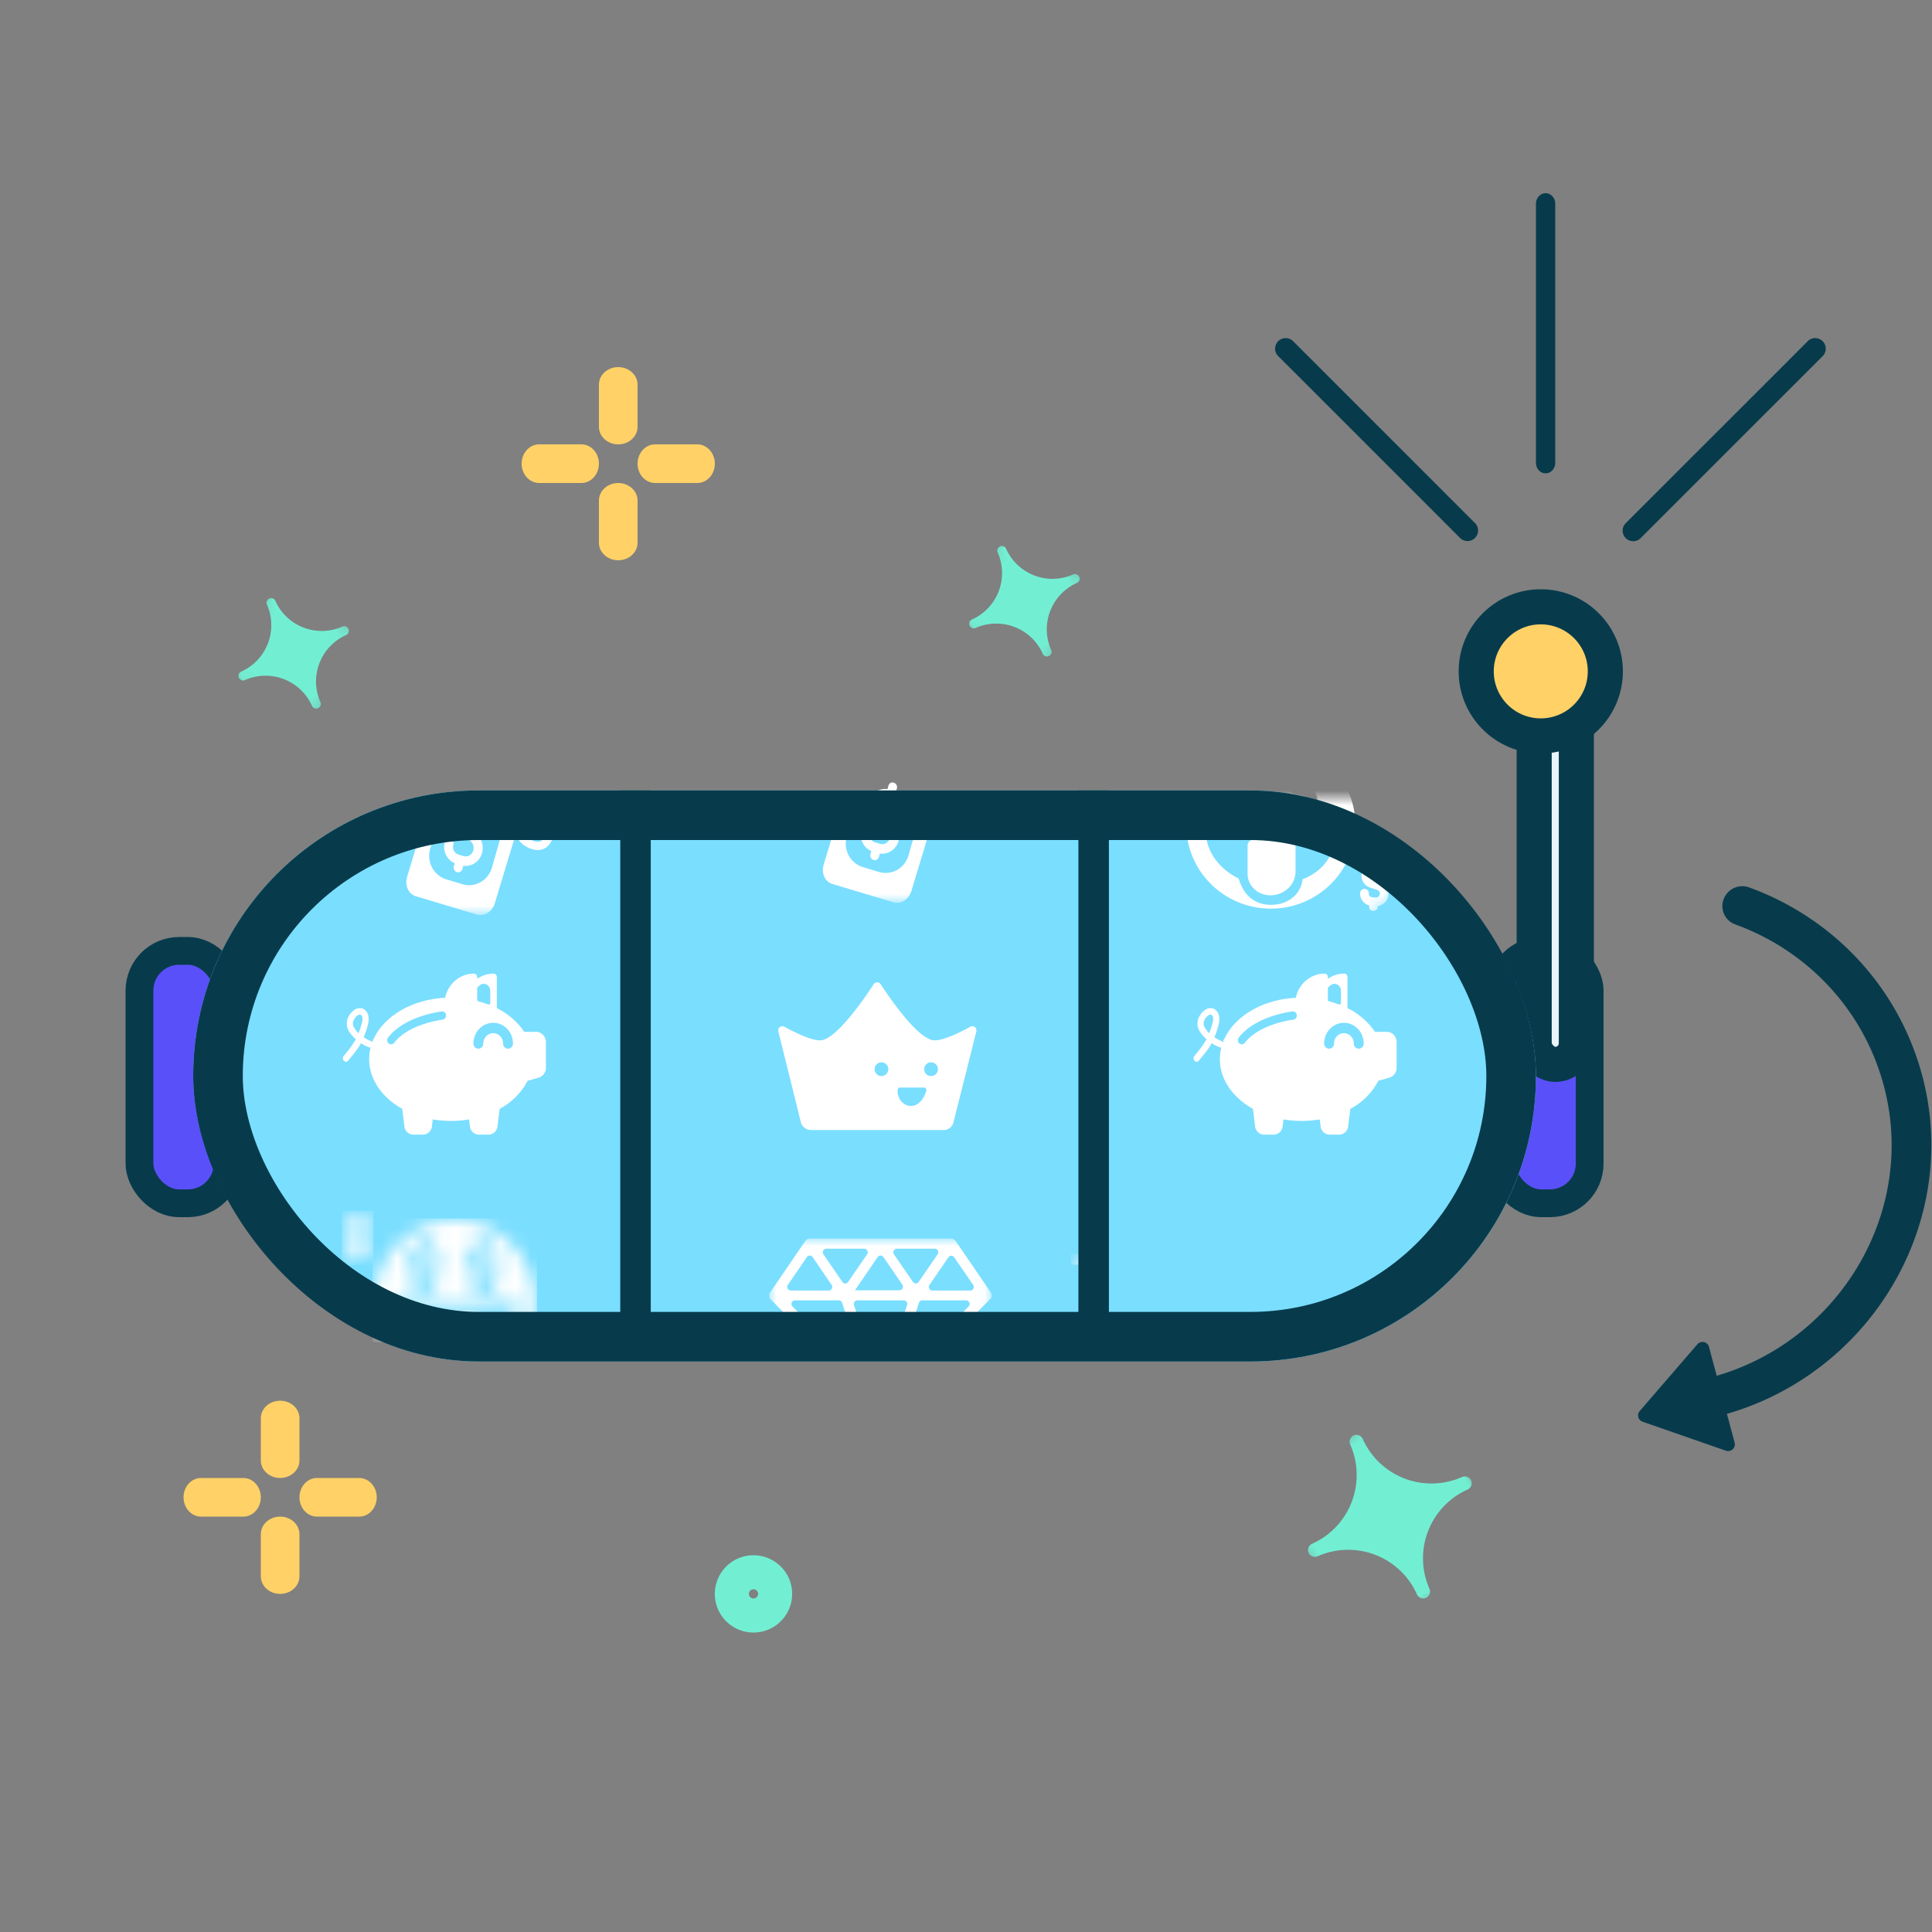<svg width="130" height="130" viewBox="0 0 130 130" xmlns="http://www.w3.org/2000/svg" xmlns:xlink="http://www.w3.org/1999/xlink">
    <rect x="0" y="0" width="130" height="130" fill="#808080" stroke="none"/>
    <defs>
        <path id="1twjr78vwa" d="M0 0h14.151v6.118H0z"/>
        <path id="vtefkdbgkc" d="M0 0h14.151v5.098H0z"/>
        <path d="M.82.065a.283.283 0 0 0-.088.19L.728.312a.786.786 0 0 0-.646.731.801.801 0 0 0 .52.818l.418.143a.258.258 0 0 1 .165.26.254.254 0 0 1-.081.173.225.225 0 0 1-.173.057l-.207-.016a.21.21 0 0 1-.15-.077.226.226 0 0 1-.05-.16.267.267 0 0 0-.24-.294.249.249 0 0 0-.191.064.28.28 0 0 0-.091.19.773.773 0 0 0 .542.8l-.004.055a.268.268 0 0 0 .245.29c.008.002.015.002.022.002.06 0 .118-.022.164-.062a.285.285 0 0 0 .092-.193l.004-.057a.782.782 0 0 0 .646-.732.799.799 0 0 0-.52-.817l-.42-.144a.252.252 0 0 1-.163-.26.255.255 0 0 1 .081-.172.224.224 0 0 1 .173-.06l.207.016a.22.22 0 0 1 .2.24.281.281 0 0 0 .06.2.258.258 0 0 0 .182.094c.152.01.268-.103.28-.255v-.001a.775.775 0 0 0-.545-.797l.004-.053a.283.283 0 0 0-.06-.2.258.258 0 0 0-.18-.095H.999a.261.261 0 0 0-.18.065z" id="yoo4il8l5g"/>
        <path d="M.82.065a.28.28 0 0 0-.088.19L.728.312a.788.788 0 0 0-.646.732.803.803 0 0 0 .521.817l.418.143a.257.257 0 0 1 .164.26.256.256 0 0 1-.081.173.228.228 0 0 1-.173.057l-.207-.016a.21.21 0 0 1-.15-.076.226.226 0 0 1-.049-.16.267.267 0 0 0-.24-.295.25.25 0 0 0-.192.064.277.277 0 0 0-.091.19A.773.773 0 0 0 .545 3l-.005.056c-.007.155.099.28.245.291l.023.001c.06 0 .117-.022.163-.063a.283.283 0 0 0 .092-.192l.004-.057a.782.782 0 0 0 .647-.732.798.798 0 0 0-.521-.817l-.42-.144a.252.252 0 0 1-.162-.259.254.254 0 0 1 .08-.172.225.225 0 0 1 .173-.06l.207.015a.22.22 0 0 1 .2.24.282.282 0 0 0 .06.2.26.26 0 0 0 .182.094c.152.008.269-.102.28-.255l.002-.033v-.038a.773.773 0 0 0-.547-.727l.004-.053a.28.28 0 0 0-.06-.2.257.257 0 0 0-.18-.094L.995 0A.255.255 0 0 0 .82.065z" id="te1ah1f17i"/>
        <path d="M0 5.408c0 2.988 2.41 5.409 5.385 5.409 2.973 0 5.383-2.421 5.383-5.409C10.766 2.424 8.357.004 5.385 0 2.41 0 0 2.421 0 5.408zm7.413-1.357a.258.258 0 0 0 .186-.079.267.267 0 0 0 .073-.192.275.275 0 0 0-.21-.26l-.51-.116a.931.931 0 0 1-.03-1.809l-.001-.051a.335.335 0 0 1 .089-.24.328.328 0 0 1 .234-.1.34.34 0 0 1 .236.093c.063.06.097.143.099.233v.046a.907.907 0 0 1 .733.86v.002a.332.332 0 0 1-.322.34h-.004a.329.329 0 0 1-.335-.325.235.235 0 0 0-.073-.168.228.228 0 0 0-.17-.065l-.25.006A.264.264 0 0 0 6.9 2.5a.27.27 0 0 0 .208.26l.513.116a.929.929 0 0 1 .72.889.93.93 0 0 1-.69.92v.05a.337.337 0 0 1-.093.243.32.32 0 0 1-.227.097h-.007a.328.328 0 0 1-.333-.321l-.001-.05a.903.903 0 0 1-.73-.864.33.33 0 0 1 .327-.339h.006c.181 0 .326.142.329.326a.23.23 0 0 0 .07.164c.046.044.111.066.173.066l.248-.006zm-3.855-.053a.275.275 0 0 0-.094-.463l-.498-.163a.932.932 0 0 1 .139-1.804l.004-.05a.32.32 0 0 1 .353-.308v-.001a.329.329 0 0 1 .303.355l-.003.047a.907.907 0 0 1 .649.925v.001a.325.325 0 0 1-.353.309.328.328 0 0 1-.306-.356.237.237 0 0 0-.222-.254l-.248-.018A.262.262 0 0 0 3 2.466c-.011.124.065.24.182.278l.5.164a.931.931 0 0 1 .634.953.927.927 0 0 1-.773.852l-.004.05a.337.337 0 0 1-.116.233.316.316 0 0 1-.207.075h-.028a.33.33 0 0 1-.308-.352l.003-.05a.902.902 0 0 1-.646-.929.327.327 0 0 1 .358-.306c.089.007.17.047.225.114a.332.332 0 0 1 .077.242.233.233 0 0 0 .055.17c.042.048.1.076.166.08l.247.019.025.001c.063 0 .121-.022.168-.062zm-.224 4.87v-.002c-1.093-.55-2.11-1.619-2.11-3.212 0-.136.11-.246.244-.246.068 0 .178.012.422.039 1.16.135 2.327.204 3.495.207 1.297 0 2.594-.082 3.882-.243a.244.244 0 0 1 .279.243c0 1.76-.931 2.777-2.147 3.265-.103.98-.924 1.652-2.01 1.652h-.004c-.887-.002-1.69-.463-2.051-1.704z" id="nbq8ifw9lk"/>
        <path d="M.407 0A.397.397 0 0 0 0 .387v1.828c0 .768.654 1.39 1.46 1.39.893 0 1.617-.689 1.617-1.538V.422A.433.433 0 0 0 2.634 0H.407z" id="qtvx3dehcm"/>
        <path d="M.82.065a.28.28 0 0 0-.088.19L.728.312a.788.788 0 0 0-.646.732.803.803 0 0 0 .521.817l.418.143a.257.257 0 0 1 .164.26.256.256 0 0 1-.081.173.228.228 0 0 1-.173.057l-.207-.016a.21.21 0 0 1-.15-.076.226.226 0 0 1-.049-.16.267.267 0 0 0-.24-.295.25.25 0 0 0-.192.064.277.277 0 0 0-.091.19A.773.773 0 0 0 .545 3l-.005.056c-.007.155.099.28.245.291l.023.001c.06 0 .117-.022.163-.063a.283.283 0 0 0 .092-.192l.004-.057a.782.782 0 0 0 .647-.732.798.798 0 0 0-.521-.817l-.42-.144a.252.252 0 0 1-.162-.259.254.254 0 0 1 .08-.172.225.225 0 0 1 .173-.06l.207.015a.22.22 0 0 1 .2.24.282.282 0 0 0 .06.2.26.26 0 0 0 .182.094c.152.008.269-.102.28-.255l.002-.033v-.038a.773.773 0 0 0-.547-.727l.004-.053a.28.28 0 0 0-.06-.2.257.257 0 0 0-.18-.094L.995 0A.255.255 0 0 0 .82.065z" id="of4oe3hn6o"/>
        <path id="yvbdlq5vpq" d="M0 0h14.968v7.136H0z"/>
        <path id="m6gh1333is" d="M1.294 1.292h8.07v8.08h-8.07z"/>
        <path id="0nm3ibem4u" d="M1.916 1.916h11.963v11.963H1.916z"/>
        <path id="ow46tliw0w" d="M1.294 1.292h8.07v8.08h-8.07z"/>
        <rect id="kljoftiyfe" x="0" y="0" width="16.42" height="8.157" rx="2.669"/>
    </defs>
    <g fill="none" fill-rule="evenodd">
        <path d="M117.68 59.707c5.535 2.002 10.026 6.565 11.657 12.651 2.626 9.802-3.356 19.948-13.136 22.778l.518 1.935a.453.453 0 0 1-.588.543l-5.607-1.95a.448.448 0 0 1-.192-.717l3.88-4.492a.453.453 0 0 1 .782.175l.519 1.942.1-.029c8.298-2.486 13.38-11.139 11.142-19.493-1.397-5.216-5.244-9.127-9.987-10.845a1.31 1.31 0 0 1-.612-2.023l.015-.02a1.33 1.33 0 0 1 1.509-.455z" fill="#073B4C" fill-rule="nonzero"/>
        <g transform="translate(8.45 39.65)">
            <rect stroke="#073B4C" stroke-width="1.869" fill="#5A50F9" x=".934" y="24.334" width="5.931" height="16.981" rx="2.669"/>
            <rect stroke="#073B4C" stroke-width="1.869" fill="#5A50F9" x="92.584" y="24.334" width="5.931" height="16.981" rx="2.669"/>
            <rect stroke="#073B4C" stroke-width="2.362" fill="#E9F4FC" x="94.781" y="4.431" width="2.838" height="27.538" rx="1.419"/>
            <circle stroke="#073B4C" stroke-width="2.362" fill="#FFD166" cx="95.225" cy="5.525" r="4.344"/>
            <g transform="translate(4.55 13)">
                <rect fill="#7ADEFF" y=".537" width="90.35" height="38.426" rx="19.213"/>
                <g fill="#FFF">
                    <path d="M19.108 14.637v-.824c.056-.062.12-.12.185-.171.286-.224.695-.008.695.366v.83a.105.105 0 0 1-.14.1 6.659 6.659 0 0 0-.677-.217.086.086 0 0 1-.063-.084zm.08 3.278a.34.34 0 0 1-.331-.347c0-.77.595-1.395 1.33-1.395.736 0 1.33.625 1.33 1.395a.34.34 0 0 1-.332.347.34.34 0 0 1-.332-.347c0-.386-.3-.697-.665-.697-.368 0-.667.311-.667.697a.34.34 0 0 1-.332.347zm-6.036-.356a.284.284 0 0 1-.044-.387c1.114-1.458 3.51-1.751 3.613-1.764a.268.268 0 0 1 .294.245.278.278 0 0 1-.236.309c-.023 0-2.28.275-3.257 1.556a.261.261 0 0 1-.206.103.259.259 0 0 1-.164-.062zm-1.218.29a3.226 3.226 0 0 0-.094.776c0 1.319.835 2.56 2.226 3.338l.152 1.237a.626.626 0 0 0 .661.497h.516a.626.626 0 0 0 .66-.496l.065-.53a7.256 7.256 0 0 0 2.442 0l.066.537a.618.618 0 0 0 .66.489h.515a.618.618 0 0 0 .661-.489l.157-1.248a4.47 4.47 0 0 0 1.883-1.887l.742-.21a.686.686 0 0 0 .486-.67v-1.721c0-.382-.295-.692-.66-.692h-.795a4.781 4.781 0 0 0-1.848-1.593v-2.095a.225.225 0 0 0-.22-.23c-.392 0-.775.122-1.101.35v-.12c0-.128-.1-.23-.22-.23-.93-.002-1.736.676-1.936 1.627-2.266.117-4.132 1.252-4.823 2.8l-.02-.02c-.05.191-.106.38-.182.562l.007.019z"/>
                    <path d="M11.128 16.87a1.813 1.813 0 0 1-.298-.37.505.505 0 0 1-.009-.544c.072-.128.277-.393.442-.321.19.084.126.396.086.55a7.508 7.508 0 0 1-.19.606c-.009.027-.02.052-.03.079m-.71 1.854c.309-.375.637-.747.871-1.18a3.299 3.299 0 0 0 .538.28c.091.038.194-.025.24-.11a.206.206 0 0 0 .01-.028l.008-.017c.032-.124-.042-.23-.147-.274l-.11-.049a2.706 2.706 0 0 1-.356-.198c.025-.061.049-.123.071-.185a5.02 5.02 0 0 0 .24-.793c.054-.295.024-.616-.194-.83-.214-.212-.52-.194-.752-.029-.469.334-.678.956-.334 1.471.124.185.272.35.436.495-.224.41-.516.767-.816 1.133-.177.215.118.53.296.314"/>
                </g>
                <path d="m46.257 13.574.14.213.167.247.19.276.14.197.146.204.154.21.16.213.166.214.084.107.172.213.175.209c.616.723 1.269 1.34 1.778 1.458.3.07.8-.076 1.315-.289l.206-.088.102-.046.203-.096.198-.097.19-.096.264-.14.08-.045a.28.28 0 0 1 .415.278l-.006.037-1.54 6.123a.679.679 0 0 1-.6.51l-.058.002h-8.927a.707.707 0 0 1-.669-.477l-.017-.058-1.513-6.102a.28.28 0 0 1 .374-.33l.034.016.254.137.185.096.194.097.2.096.205.094c.584.26 1.183.458 1.523.378.453-.107 1.026-.622 1.584-1.255l.176-.203.174-.209.085-.106.17-.214.164-.214.16-.213.153-.21.217-.303.197-.284.278-.412.09-.138c.11-.169.358-.169.468 0zm2.91 6.953h-1.598a.17.17 0 0 0-.17.162c-.053 1.149 1.44 1.675 1.93.054a.168.168 0 0 0-.13-.212l-.032-.004zm-2.833-1.695a.462.462 0 1 0-.001.923.462.462 0 0 0 .001-.923zm3.338 0a.462.462 0 1 0-.002.923.462.462 0 0 0 .002-.923z" fill="#FFF"/>
                <g fill="#FFF">
                    <path d="M76.35 14.637v-.824c.057-.062.12-.12.185-.171.286-.224.695-.008.695.366v.83a.105.105 0 0 1-.14.1 6.659 6.659 0 0 0-.677-.217.086.086 0 0 1-.063-.084zm.08 3.278a.34.34 0 0 1-.331-.347c0-.77.595-1.395 1.33-1.395.736 0 1.33.625 1.33 1.395a.34.34 0 0 1-.332.347.34.34 0 0 1-.332-.347c0-.386-.3-.697-.665-.697-.368 0-.667.311-.667.697a.34.34 0 0 1-.332.347zm-6.036-.356a.284.284 0 0 1-.043-.387c1.113-1.458 3.51-1.751 3.612-1.764a.268.268 0 0 1 .294.245.278.278 0 0 1-.236.309c-.023 0-2.28.275-3.257 1.556a.261.261 0 0 1-.206.103.259.259 0 0 1-.164-.062zm-1.217.29a3.226 3.226 0 0 0-.095.776c0 1.319.835 2.56 2.226 3.338l.153 1.237a.626.626 0 0 0 .66.497h.516a.626.626 0 0 0 .66-.496l.065-.53a7.256 7.256 0 0 0 2.442 0l.066.537a.618.618 0 0 0 .661.489h.515a.618.618 0 0 0 .66-.489l.157-1.248a4.47 4.47 0 0 0 1.883-1.887l.742-.21a.686.686 0 0 0 .486-.67v-1.721c0-.382-.295-.692-.66-.692h-.795a4.781 4.781 0 0 0-1.848-1.593v-2.095a.225.225 0 0 0-.22-.23c-.392 0-.775.122-1.101.35v-.12c0-.128-.1-.23-.22-.23-.93-.002-1.736.676-1.936 1.627-2.266.117-4.132 1.252-4.823 2.8l-.02-.02c-.05.191-.105.38-.182.562l.008.019z"/>
                    <path d="M68.37 16.87a1.813 1.813 0 0 1-.298-.37.505.505 0 0 1-.009-.544c.073-.128.277-.393.442-.321.19.084.126.396.086.55a7.508 7.508 0 0 1-.19.606c-.009.027-.02.052-.03.079m-.709 1.854c.308-.375.636-.747.87-1.18a3.299 3.299 0 0 0 .538.28c.091.038.194-.025.24-.11a.206.206 0 0 0 .011-.028l.007-.017c.032-.124-.042-.23-.147-.274l-.11-.049a2.706 2.706 0 0 1-.356-.198c.025-.061.049-.123.071-.185a5.02 5.02 0 0 0 .24-.793c.054-.295.024-.616-.194-.83-.214-.212-.52-.194-.752-.029-.469.334-.678.956-.334 1.471.124.185.272.35.436.495-.224.41-.515.767-.816 1.133-.177.215.118.53.296.314"/>
                </g>
                <g transform="translate(12.256 2.805)">
                    <mask id="fifgrv4vub" fill="#fff">
                        <use xlink:href="#1twjr78vwa"/>
                    </mask>
                    <path d="M13.589-1.897c-.032.193-.155.424-.333.62-.14.152-.301.28-.468.371l-.092.05a.223.223 0 0 0 .006.393l.094.047c.013.007.031.022.054.043.066.063.097.15.097.267 0 .321-.512.512-.778.52-.022.003-.043.003-.066.003-.016.002-.031.002-.047.002-.14 0-.26-.009-.367-.028l-.107-.017c-.154-.026-.28.122-.236.275l.027.095V.75c.002.117-.052.227-.163.333a.387.387 0 0 1-.278.102c-.254 0-.551-.163-.681-.278C10.02.7 9.892.389 9.855.289l.349-1.154c.164-.096.367-.139.583-.185l.017-.004a2.85 2.85 0 0 0 .476-.126 4.006 4.006 0 0 0 1.11-.605c.095-.074.188-.172.277-.263.39-.393.559-.471.72-.335a.528.528 0 0 1 .202.486zm-1.253-.607-.07.07c-.08.083-.157.161-.22.21l-.005.004c-.253.204-.559.37-.959.52a2.514 2.514 0 0 1-.392.102l-.02.005c-.188.04-.392.082-.588.17l.223-.737c.034-.116.047-.231.048-.344H7.414l.288.087c.85.257 1.335 1.174 1.085 2.048l-.942 3.294c-.25.873-1.142 1.373-1.99 1.116l-1.081-.328c-.85-.257-1.335-1.174-1.085-2.048l.943-3.293a1.63 1.63 0 0 1 .617-.876H3.22c.134.098.248.201.324.329.019.034.037.07.053.114L3.25-.913l-.016.016c-.161.144-.32.246-.47.301-.17.062-.516.104-.758.011a.398.398 0 0 1-.229-.206c-.064-.143-.074-.27-.029-.378l.002-.002c.002-.005.002-.009.005-.013l.005-.007c.125-.15.05-.384-.14-.426l-.026-.006a2.132 2.132 0 0 1-.36-.115l-.008-.002c-.03-.012-.06-.023-.084-.036l-.014-.007C.894-1.88.522-2.21.568-2.504H.002c-.036.576.524 1.067.898 1.229.044.021.085.036.122.053l.151.057c-.025.161-.01.365.095.603a.963.963 0 0 0 .532.493c.17.065.36.093.549.093.227 0 .445-.04.606-.097.11-.041.219-.096.328-.166L2.136 3.55c-.171.566.091 1.148.582 1.299l4.117 1.233c.495.15 1.036-.193 1.206-.764L9.434.714c.09.182.235.418.446.607.175.155.594.42 1.052.42.26 0 .49-.091.664-.259.183-.174.272-.355.309-.511.07.004.147.004.22.002.017-.002.034-.002.048-.002h.008c.462-.015 1.325-.344 1.325-1.077 0-.195-.05-.369-.143-.515.108-.083.21-.179.306-.282.252-.277.422-.608.47-.907a1.047 1.047 0 0 0-.137-.694h-1.666z" fill="#FFF" mask="url(#fifgrv4vub)"/>
                </g>
                <path d="m19.26 1.44.057-.214a.313.313 0 0 0-.207-.39c-.168-.048-.322.046-.366.222l-.056.215c-.561-.085-1.11.275-1.264.87a1.237 1.237 0 0 0 .53 1.372l.644.385a.603.603 0 0 1 .25.658c-.079.306-.372.485-.66.396l-.336-.1a.526.526 0 0 1-.35-.648.314.314 0 0 0-.204-.39c-.163-.049-.326.046-.373.22-.149.58.15 1.185.67 1.397l-.055.212c-.042.173.047.342.214.39.159.051.317-.048.364-.222l.056-.212c.554.09 1.11-.278 1.264-.87a1.236 1.236 0 0 0-.531-1.374l-.645-.385a.592.592 0 0 1-.251-.659c.079-.306.372-.482.66-.398l.339.097a.53.53 0 0 1 .349.653c-.047.174.042.342.204.39a.3.3 0 0 0 .373-.221c.15-.58-.149-1.187-.675-1.393" fill="#FFF"/>
                <g transform="translate(40.286 3.001)">
                    <mask id="27enz3fi9d" fill="#fff">
                        <use xlink:href="#vtefkdbgkc"/>
                    </mask>
                    <path d="M13.589-2.917c-.032.193-.155.425-.333.62-.14.153-.301.28-.468.372l-.092.05a.223.223 0 0 0 .006.393l.094.046c.013.008.031.022.054.044.066.063.097.15.097.267 0 .32-.512.512-.778.52-.022.002-.043.002-.066.002-.016.002-.031.002-.047.002-.14 0-.26-.008-.367-.028l-.107-.017c-.154-.026-.28.122-.236.275l.027.095v.006c.002.117-.052.227-.163.333a.387.387 0 0 1-.278.103c-.254 0-.551-.164-.681-.279-.23-.205-.359-.517-.396-.618l.349-1.154c.164-.096.367-.138.583-.185l.017-.004a2.85 2.85 0 0 0 .476-.125 4.006 4.006 0 0 0 1.11-.605c.095-.074.188-.172.277-.264.39-.392.559-.47.72-.335a.528.528 0 0 1 .202.486zm-1.253-.607-.07.07c-.08.083-.157.161-.22.21l-.005.004c-.253.204-.559.37-.959.521a2.514 2.514 0 0 1-.392.102l-.02.004c-.188.04-.392.083-.588.17l.223-.737c.034-.116.047-.231.048-.344H7.414l.288.087c.85.258 1.335 1.175 1.085 2.048l-.942 3.294c-.25.873-1.142 1.373-1.99 1.116l-1.081-.328C3.924 2.436 3.439 1.52 3.689.645l.943-3.293a1.63 1.63 0 0 1 .617-.876H3.22c.134.098.248.202.324.33.019.033.037.07.053.114L3.25-1.932l-.016.015c-.161.144-.32.246-.47.302-.17.061-.516.103-.758.01a.398.398 0 0 1-.229-.206c-.064-.142-.074-.27-.029-.377l.002-.002c.002-.005.002-.01.005-.013l.005-.007c.125-.15.05-.384-.14-.427l-.026-.006a2.132 2.132 0 0 1-.36-.114l-.008-.003c-.03-.012-.06-.023-.084-.036l-.014-.006c-.234-.099-.606-.429-.56-.722H.002c-.036.576.524 1.067.898 1.23.044.02.085.035.122.052l.151.057c-.025.162-.01.366.095.603a.963.963 0 0 0 .532.493c.17.066.36.093.549.093.227 0 .445-.04.606-.097.11-.04.219-.096.328-.166L2.136 2.53c-.171.567.091 1.149.582 1.299l4.117 1.234c.495.15 1.036-.194 1.206-.765L9.434-.306c.09.182.235.419.446.607.175.155.594.42 1.052.42.26 0 .49-.09.664-.258.183-.174.272-.355.309-.512.07.004.147.004.22.002.017-.002.034-.002.048-.002h.008c.462-.015 1.325-.343 1.325-1.076 0-.195-.05-.37-.143-.516.108-.083.21-.178.306-.282.252-.276.422-.607.47-.907a1.047 1.047 0 0 0-.137-.694h-1.666z" fill="#FFF" mask="url(#27enz3fi9d)"/>
                </g>
                <g transform="translate(64.555 1.045)">
                    <mask id="3urx5o37jf" fill="#fff">
                        <use xlink:href="#kljoftiyfe"/>
                    </mask>
                    <g mask="url(#3urx5o37jf)" fill="#FFF">
                        <path d="M15.097 4.072c.08.006.15.041.2.099a.28.28 0 0 1 .067.152l.001.058-.004.057a.822.822 0 0 1 .61.756v.082a.29.29 0 0 1-.314.27.294.294 0 0 1-.203-.1.281.281 0 0 1-.067-.152l-.001-.058a.234.234 0 0 0-.174-.244l-.05-.008-.23-.017a.262.262 0 0 0-.284.245.264.264 0 0 0 .135.252l.047.02.469.152a.84.84 0 0 1-.058 1.615l-.083.016-.004.06a.292.292 0 0 1-.103.202.283.283 0 0 1-.133.061l-.05.005-.025-.001a.288.288 0 0 1-.272-.253l-.002-.053.005-.06a.816.816 0 0 1-.607-.841.287.287 0 0 1 .102-.2.293.293 0 0 1 .215-.067c.145.012.254.12.268.257v.053a.227.227 0 0 0 .056.169c.031.035.072.06.119.072l.047.008.232.017a.26.26 0 0 0 .284-.242.27.27 0 0 0-.136-.252l-.048-.022-.467-.15a.844.844 0 0 1-.582-.86.845.845 0 0 1 .64-.753l.083-.017.004-.06c.006-.08.04-.15.098-.2a.3.3 0 0 1 .215-.068zm-7.138-7.86c3.14.004 5.687 2.516 5.69 5.616 0 3.102-2.547 5.616-5.69 5.616-3.143 0-5.69-2.514-5.69-5.616s2.547-5.616 5.69-5.616zM3.821 1.828a.257.257 0 0 0-.26.255c0 1.595 1 2.684 2.108 3.273l.123.063c.365 1.238 1.162 1.729 2.055 1.768l.112.002c1.153 0 2.02-.697 2.129-1.715 1.284-.507 2.268-1.563 2.268-3.391a.254.254 0 0 0-.295-.252 33.92 33.92 0 0 1-4.102.252 33.05 33.05 0 0 1-3.08-.15l-.954-.1-.104-.005zm5.333.977c.234 0 .427.162.46.373l.005.065v1.708c0 .882-.759 1.597-1.695 1.597-.81 0-1.474-.594-1.528-1.345l-.004-.099V3.207a.41.41 0 0 1 .363-.398l.063-.004h2.336zm.77-5.343a.337.337 0 0 0-.338.296l-.003.057v.053a.97.97 0 0 0-.728.954.97.97 0 0 0 .675.9l.086.025.54.12c.126.03.217.141.22.27a.272.272 0 0 1-.218.275l-.055.006-.263.006a.267.267 0 0 1-.182-.068.238.238 0 0 1-.07-.123L9.584.185a.34.34 0 0 0-.285-.332L9.23-.152a.351.351 0 0 0-.249.104.34.34 0 0 0-.097.247.94.94 0 0 0 .686.877l.086.02v.052c.008.17.128.301.29.328l.07.005a.339.339 0 0 0 .336-.295l.003-.057-.001-.052a.965.965 0 0 0 .055-1.855l-.087-.024-.542-.121a.28.28 0 0 1-.219-.27.276.276 0 0 1 .222-.279l.05-.005.264-.006a.247.247 0 0 1 .251.192l.006.05c.003.169.124.305.29.333l.064.005a.35.35 0 0 0 .34-.291l.005-.062a.945.945 0 0 0-.69-.876l-.084-.02-.001-.047a.34.34 0 0 0-.104-.243.365.365 0 0 0-.25-.096zm-4.252.085a.338.338 0 0 0-.11.184l-.008.056-.004.053a.974.974 0 0 0-.816.883.969.969 0 0 0 .586.958l.084.032.526.17a.285.285 0 0 1 .194.288.272.272 0 0 1-.243.255h-.056L5.563.408A.253.253 0 0 1 5.39.324.238.238 0 0 1 5.33.195L5.33.147a.34.34 0 0 0-.32-.37.344.344 0 0 0-.378.319.937.937 0 0 0 .6.936l.084.028-.004.052c-.01.193.13.35.326.365h.03A.338.338 0 0 0 6 1.215l.009-.056.004-.052a.965.965 0 0 0 .23-1.842l-.084-.032-.528-.17a.28.28 0 0 1-.192-.29.276.276 0 0 1 .247-.257h.051L6-1.468a.248.248 0 0 1 .233.214l.001.05a.338.338 0 0 0 .324.37.34.34 0 0 0 .363-.259l.01-.062a.942.942 0 0 0-.603-.935l-.083-.027.003-.048a.338.338 0 0 0-.32-.37.342.342 0 0 0-.255.081zM1.186-4.258c.08.006.15.039.2.092.036.04.059.09.065.143l.001.054-.004.053c.344.086.593.376.605.707l-.001.077c-.013.15-.142.261-.31.251a.299.299 0 0 1-.202-.092.254.254 0 0 1-.066-.143v-.054a.22.22 0 0 0-.174-.228l-.048-.008-.23-.015a.267.267 0 0 0-.19.06.24.24 0 0 0-.09.168c-.01.098.045.19.134.236l.046.02.465.14c.368.115.605.445.576.805-.025.34-.284.62-.628.703l-.088.017-.004.055a.268.268 0 0 1-.102.19.29.29 0 0 1-.18.061H.934c-.144-.01-.253-.108-.27-.237v-.05l.003-.055c-.373-.095-.627-.42-.6-.786a.264.264 0 0 1 .1-.187.298.298 0 0 1 .213-.063c.144.011.252.113.265.24v.05a.205.205 0 0 0 .056.157.236.236 0 0 0 .118.068l.047.008.23.015a.267.267 0 0 0 .19-.056.238.238 0 0 0 .09-.17.25.25 0 0 0-.134-.236l-.047-.02-.463-.14c-.37-.117-.606-.448-.577-.804.025-.338.284-.617.629-.702l.087-.017.005-.056a.265.265 0 0 1 .096-.187.317.317 0 0 1 .213-.064z"/>
                    </g>
                </g>
                <path d="m47.291.617.056-.214a.313.313 0 0 0-.207-.39c-.168-.049-.321.046-.366.222l-.056.214c-.56-.084-1.11.275-1.264.87a1.237 1.237 0 0 0 .531 1.372l.643.386a.603.603 0 0 1 .251.658c-.08.306-.373.484-.661.395l-.335-.1a.526.526 0 0 1-.35-.647.314.314 0 0 0-.205-.39c-.163-.049-.326.045-.372.22-.15.58.148 1.185.67 1.397l-.056.212c-.042.173.047.342.214.39.159.051.317-.048.364-.223l.056-.211c.554.09 1.11-.278 1.264-.87a1.236 1.236 0 0 0-.53-1.375l-.646-.385a.592.592 0 0 1-.251-.658c.079-.306.372-.482.66-.398l.339.097a.53.53 0 0 1 .349.653c-.047.174.042.342.205.39a.3.3 0 0 0 .372-.222c.15-.579-.149-1.186-.675-1.393" fill="#FFF"/>
                <g>
                    <g transform="translate(10.163 28.968)">
                        <mask id="nw5rz2lxeh" fill="#fff">
                            <use xlink:href="#yoo4il8l5g"/>
                        </mask>
                        <path fill="#FFF" mask="url(#nw5rz2lxeh)" d="M-.162 3.496h2.12V-.15h-2.12z"/>
                    </g>
                    <g transform="translate(23.495 36.952)">
                        <mask id="8pcrhr2g6j" fill="#fff">
                            <use xlink:href="#te1ah1f17i"/>
                        </mask>
                        <path fill="#FFF" mask="url(#8pcrhr2g6j)" d="M-.163.597h2.121v-.749h-2.12z"/>
                    </g>
                    <g transform="translate(12.214 29.483)">
                        <mask id="8kx737t3zl" fill="#fff">
                            <use xlink:href="#nbq8ifw9lk"/>
                        </mask>
                        <path fill="#FFF" mask="url(#8kx737t3zl)" d="M-.149 8.174h11.067V-.15H-.15z"/>
                    </g>
                    <g transform="translate(16.06 35.664)">
                        <mask id="n8508l8xcn" fill="#fff">
                            <use xlink:href="#qtvx3dehcm"/>
                        </mask>
                        <path fill="#FFF" mask="url(#n8508l8xcn)" d="M-.15 1.825h3.377V-.15H-.15z"/>
                    </g>
                </g>
                <g transform="translate(59.225 31.854)">
                    <mask id="0zd03l9elp" fill="#fff">
                        <use xlink:href="#of4oe3hn6o"/>
                    </mask>
                    <path fill="#FFF" mask="url(#0zd03l9elp)" d="M-.163.597h2.121v-.749h-2.12z"/>
                </g>
                <g transform="translate(38.756 30.693)">
                    <mask id="wqp5cv6hdr" fill="#fff">
                        <use xlink:href="#yvbdlq5vpq"/>
                    </mask>
                    <path d="m1.258 3.113 1.28-1.872a.231.231 0 0 1 .384 0L4.2 3.113c.11.16-.002.38-.192.38H1.451c-.19 0-.302-.22-.193-.38zM3.843.68h2.554c.19 0 .302.22.192.38L5.312 2.916a.231.231 0 0 1-.384 0L3.651 1.06c-.11-.16.001-.38.192-.38zm3.842.56 1.277 1.857c.11.16-.002.38-.192.38H5.773l-.01.017v-.016h.01L7.3 1.24a.231.231 0 0 1 .384 0zm.903-.56h2.554c.19 0 .302.22.192.38l-1.277 1.857a.231.231 0 0 1-.383 0L8.397 1.06c-.11-.16 0-.38.191-.38zm3.86.576 1.277 1.858c.11.16-.002.38-.192.38h-2.554c-.19 0-.302-.22-.192-.38l1.277-1.858a.231.231 0 0 1 .384 0zM.018 3.99c.018.016.036.05.053.066l3.031 3.08h.995l-2.53-2.568c-.15-.151-.045-.412.165-.412h2.952c.1 0 .19.066.222.164l.922 2.816h.75l-.872-2.662a.24.24 0 0 1 .223-.318h3.128a.24.24 0 0 1 .223.318l-.872 2.662h.749l.922-2.816a.235.235 0 0 1 .223-.164h2.952c.21 0 .314.26.165.412l-2.53 2.568h.967l3.04-3.096c.018-.017.036-.034.054-.067v-.016c.018-.017.018-.033.018-.066v-.1c0-.033 0-.05-.018-.083v-.016c0-.017-.018-.033-.036-.05v-.016L12.54.149l-.053-.05s-.018 0-.018-.016c-.018-.017-.036-.017-.054-.034 0 0-.017 0-.017-.016-.018 0-.036-.017-.054-.017h-.018c-.018 0-.053-.016-.089-.016H2.729c-.035 0-.053 0-.089.016h-.017c-.018 0-.036.017-.054.017 0 0-.018 0-.018.016-.018.034-.036.034-.053.05 0 0-.018 0-.018.017l-.053.05L.054 3.641v.017c-.018.016-.018.033-.036.05v.016C0 3.758 0 3.775 0 3.808v.099c0 .017.018.033.018.066v.017z" fill="#FFF" mask="url(#wqp5cv6hdr)"/>
                </g>
                <rect stroke="#073B4C" stroke-width="3.337" x="1.668" y="2.205" width="87.013" height="35.089" rx="17.545"/>
                <path fill="#073B4C" d="M28.735.537h2.052v37.215h-2.052zM59.563.537h2.052v37.215h-2.052z"/>
            </g>
        </g>
        <path d="M40.3 25.879v2.842l.005.107c.06.602.617 1.072 1.295 1.072.717 0 1.3-.528 1.3-1.179V25.88l-.005-.108c-.061-.6-.619-1.071-1.295-1.071-.718 0-1.3.528-1.3 1.179zm3.778 4.021-.108.005c-.6.06-1.07.616-1.07 1.295 0 .718.528 1.3 1.178 1.3h2.844l.107-.005c.6-.06 1.071-.616 1.071-1.295 0-.718-.529-1.3-1.178-1.3h-2.844zm-7.8 0-.107.005c-.6.06-1.071.616-1.071 1.295 0 .718.529 1.3 1.177 1.3h2.846l.107-.005c.598-.06 1.07-.616 1.07-1.295 0-.718-.527-1.3-1.177-1.3h-2.846zm4.022 3.779v2.842l.005.108c.06.6.617 1.071 1.295 1.071.717 0 1.3-.526 1.3-1.179V33.68l-.005-.107c-.061-.601-.619-1.072-1.295-1.072-.718 0-1.3.528-1.3 1.179zM17.55 95.428v2.843l.005.108c.061.6.617 1.071 1.295 1.071.718 0 1.3-.528 1.3-1.18v-2.842l-.005-.107c-.06-.601-.617-1.071-1.295-1.071-.717 0-1.3.526-1.3 1.178zm3.778 4.022-.108.005c-.6.061-1.07.617-1.07 1.295 0 .72.528 1.3 1.178 1.3h2.845l.107-.004c.6-.06 1.07-.617 1.07-1.296 0-.718-.528-1.3-1.177-1.3h-2.845zm-7.8 0-.107.005c-.6.061-1.071.617-1.071 1.295 0 .72.529 1.3 1.178 1.3h2.844l.108-.004c.6-.06 1.07-.617 1.07-1.296 0-.718-.528-1.3-1.178-1.3h-2.844zm4.022 3.779v2.842l.005.108c.061.6.617 1.071 1.295 1.071.718 0 1.3-.529 1.3-1.179v-2.842l-.005-.108c-.06-.6-.617-1.071-1.295-1.071-.717 0-1.3.529-1.3 1.179z" fill="#FFD166"/>
        <g transform="translate(63.602 35.123)">
            <mask id="f9qe6iesut" fill="#fff">
                <use xlink:href="#m6gh1333is" transform="rotate(-24 5.33 5.332)"/>
            </mask>
            <path d="M5.64 1.603a.31.31 0 1 0-.621 0A3.42 3.42 0 0 1 1.605 5.02a.31.31 0 0 0 0 .622A3.42 3.42 0 0 1 5.019 9.06a.31.31 0 1 0 .62 0 3.42 3.42 0 0 1 3.415-3.418.31.31 0 0 0 0-.622A3.42 3.42 0 0 1 5.64 1.603z" fill="#72EFD3" mask="url(#f9qe6iesut)" transform="rotate(-24 5.33 5.332)"/>
            <path d="M-19.354-20.336a.31.31 0 1 0-.62 0 3.42 3.42 0 0 1-3.415 3.418.31.31 0 0 0 0 .622 3.42 3.42 0 0 1 3.414 3.418.31.31 0 1 0 .621 0 3.42 3.42 0 0 1 3.414-3.418.31.31 0 0 0 0-.622 3.42 3.42 0 0 1-3.414-3.418z" fill="#72EFD3" mask="url(#f9qe6iesut)" transform="rotate(-24 -19.664 -16.607)"/>
        </g>
        <g transform="translate(85.622 94.155)">
            <mask id="0b94byhbgv" fill="#fff">
                <use xlink:href="#0nm3ibem4u" transform="rotate(-24 7.897 7.897)"/>
            </mask>
            <path d="M8.357 2.376a.46.46 0 0 0-.92 0 5.068 5.068 0 0 1-5.061 5.061.46.46 0 0 0 0 .92 5.068 5.068 0 0 1 5.061 5.061.46.46 0 0 0 .92 0 5.068 5.068 0 0 1 5.061-5.06.46.46 0 0 0 0-.921 5.068 5.068 0 0 1-5.06-5.061z" fill="#72EFD3" mask="url(#0b94byhbgv)" transform="rotate(-24 7.897 7.897)"/>
            <path d="M-28.86-29.525a.46.46 0 0 0-.92 0 5.068 5.068 0 0 1-5.062 5.061.46.46 0 0 0 0 .92 5.068 5.068 0 0 1 5.061 5.062.46.46 0 0 0 .92 0 5.068 5.068 0 0 1 5.062-5.062.46.46 0 0 0 0-.92 5.068 5.068 0 0 1-5.061-5.06z" fill="#72EFD3" mask="url(#0b94byhbgv)" transform="rotate(-24 -29.32 -24.004)"/>
        </g>
        <g transform="translate(14.431 38.63)">
            <mask id="gm5xiav4fx" fill="#fff">
                <use xlink:href="#ow46tliw0w" transform="rotate(-24 5.33 5.332)"/>
            </mask>
            <path d="M5.64 1.603a.31.31 0 1 0-.621 0A3.42 3.42 0 0 1 1.605 5.02a.31.31 0 0 0 0 .622A3.42 3.42 0 0 1 5.019 9.06a.31.31 0 1 0 .62 0 3.42 3.42 0 0 1 3.415-3.418.31.31 0 0 0 0-.622A3.42 3.42 0 0 1 5.64 1.603z" fill="#72EFD3" mask="url(#gm5xiav4fx)" transform="rotate(-24 5.33 5.332)"/>
            <path d="M-19.354-20.336a.31.31 0 1 0-.62 0 3.42 3.42 0 0 1-3.415 3.418.31.31 0 0 0 0 .622 3.42 3.42 0 0 1 3.414 3.418.31.31 0 1 0 .621 0 3.42 3.42 0 0 1 3.414-3.418.31.31 0 0 0 0-.622 3.42 3.42 0 0 1-3.414-3.418z" fill="#72EFD3" mask="url(#gm5xiav4fx)" transform="rotate(-24 -19.664 -16.607)"/>
        </g>
        <path d="M50.7 105.795c.402 0 .765.163 1.029.426a1.45 1.45 0 0 1-.001 2.057 1.452 1.452 0 0 1-2.057 0 1.45 1.45 0 0 1-.426-1.028c0-.402.163-.765.426-1.029a1.45 1.45 0 0 1 1.029-.426z" stroke="#72EFD3" stroke-width="2.291"/>
        <g fill="#073B4C" fill-rule="nonzero">
            <path d="M104.65 13.715v17.42c0 .395-.291.715-.65.715-.359 0-.65-.32-.65-.715v-17.42c0-.395.291-.715.65-.715.359 0 .65.32.65.715zM87.012 22.958l2.04 2.04 2.54 2.54 1.03 1.03 1.654 1.654.386.385 2.54 2.542 2.04 2.04a.71.71 0 1 1-1.005 1.003l-2.037-2.04-2.54-2.541-.387-.385-1.653-1.655-1.03-1.03-2.54-2.54-2.042-2.038a.71.71 0 0 1 1.004-1.005zM121.64 22.958 119.6 25l-2.545 2.544-1.031 1.031-1.66 1.657-.387.385-2.543 2.545-2.043 2.042a.71.71 0 0 0 1.005 1.005l2.042-2.043 2.545-2.544.386-.386 1.656-1.656 1.031-1.031 2.545-2.544 2.04-2.04a.71.71 0 1 0-1.004-1.007h.003z"/>
        </g>
    </g>
</svg>
